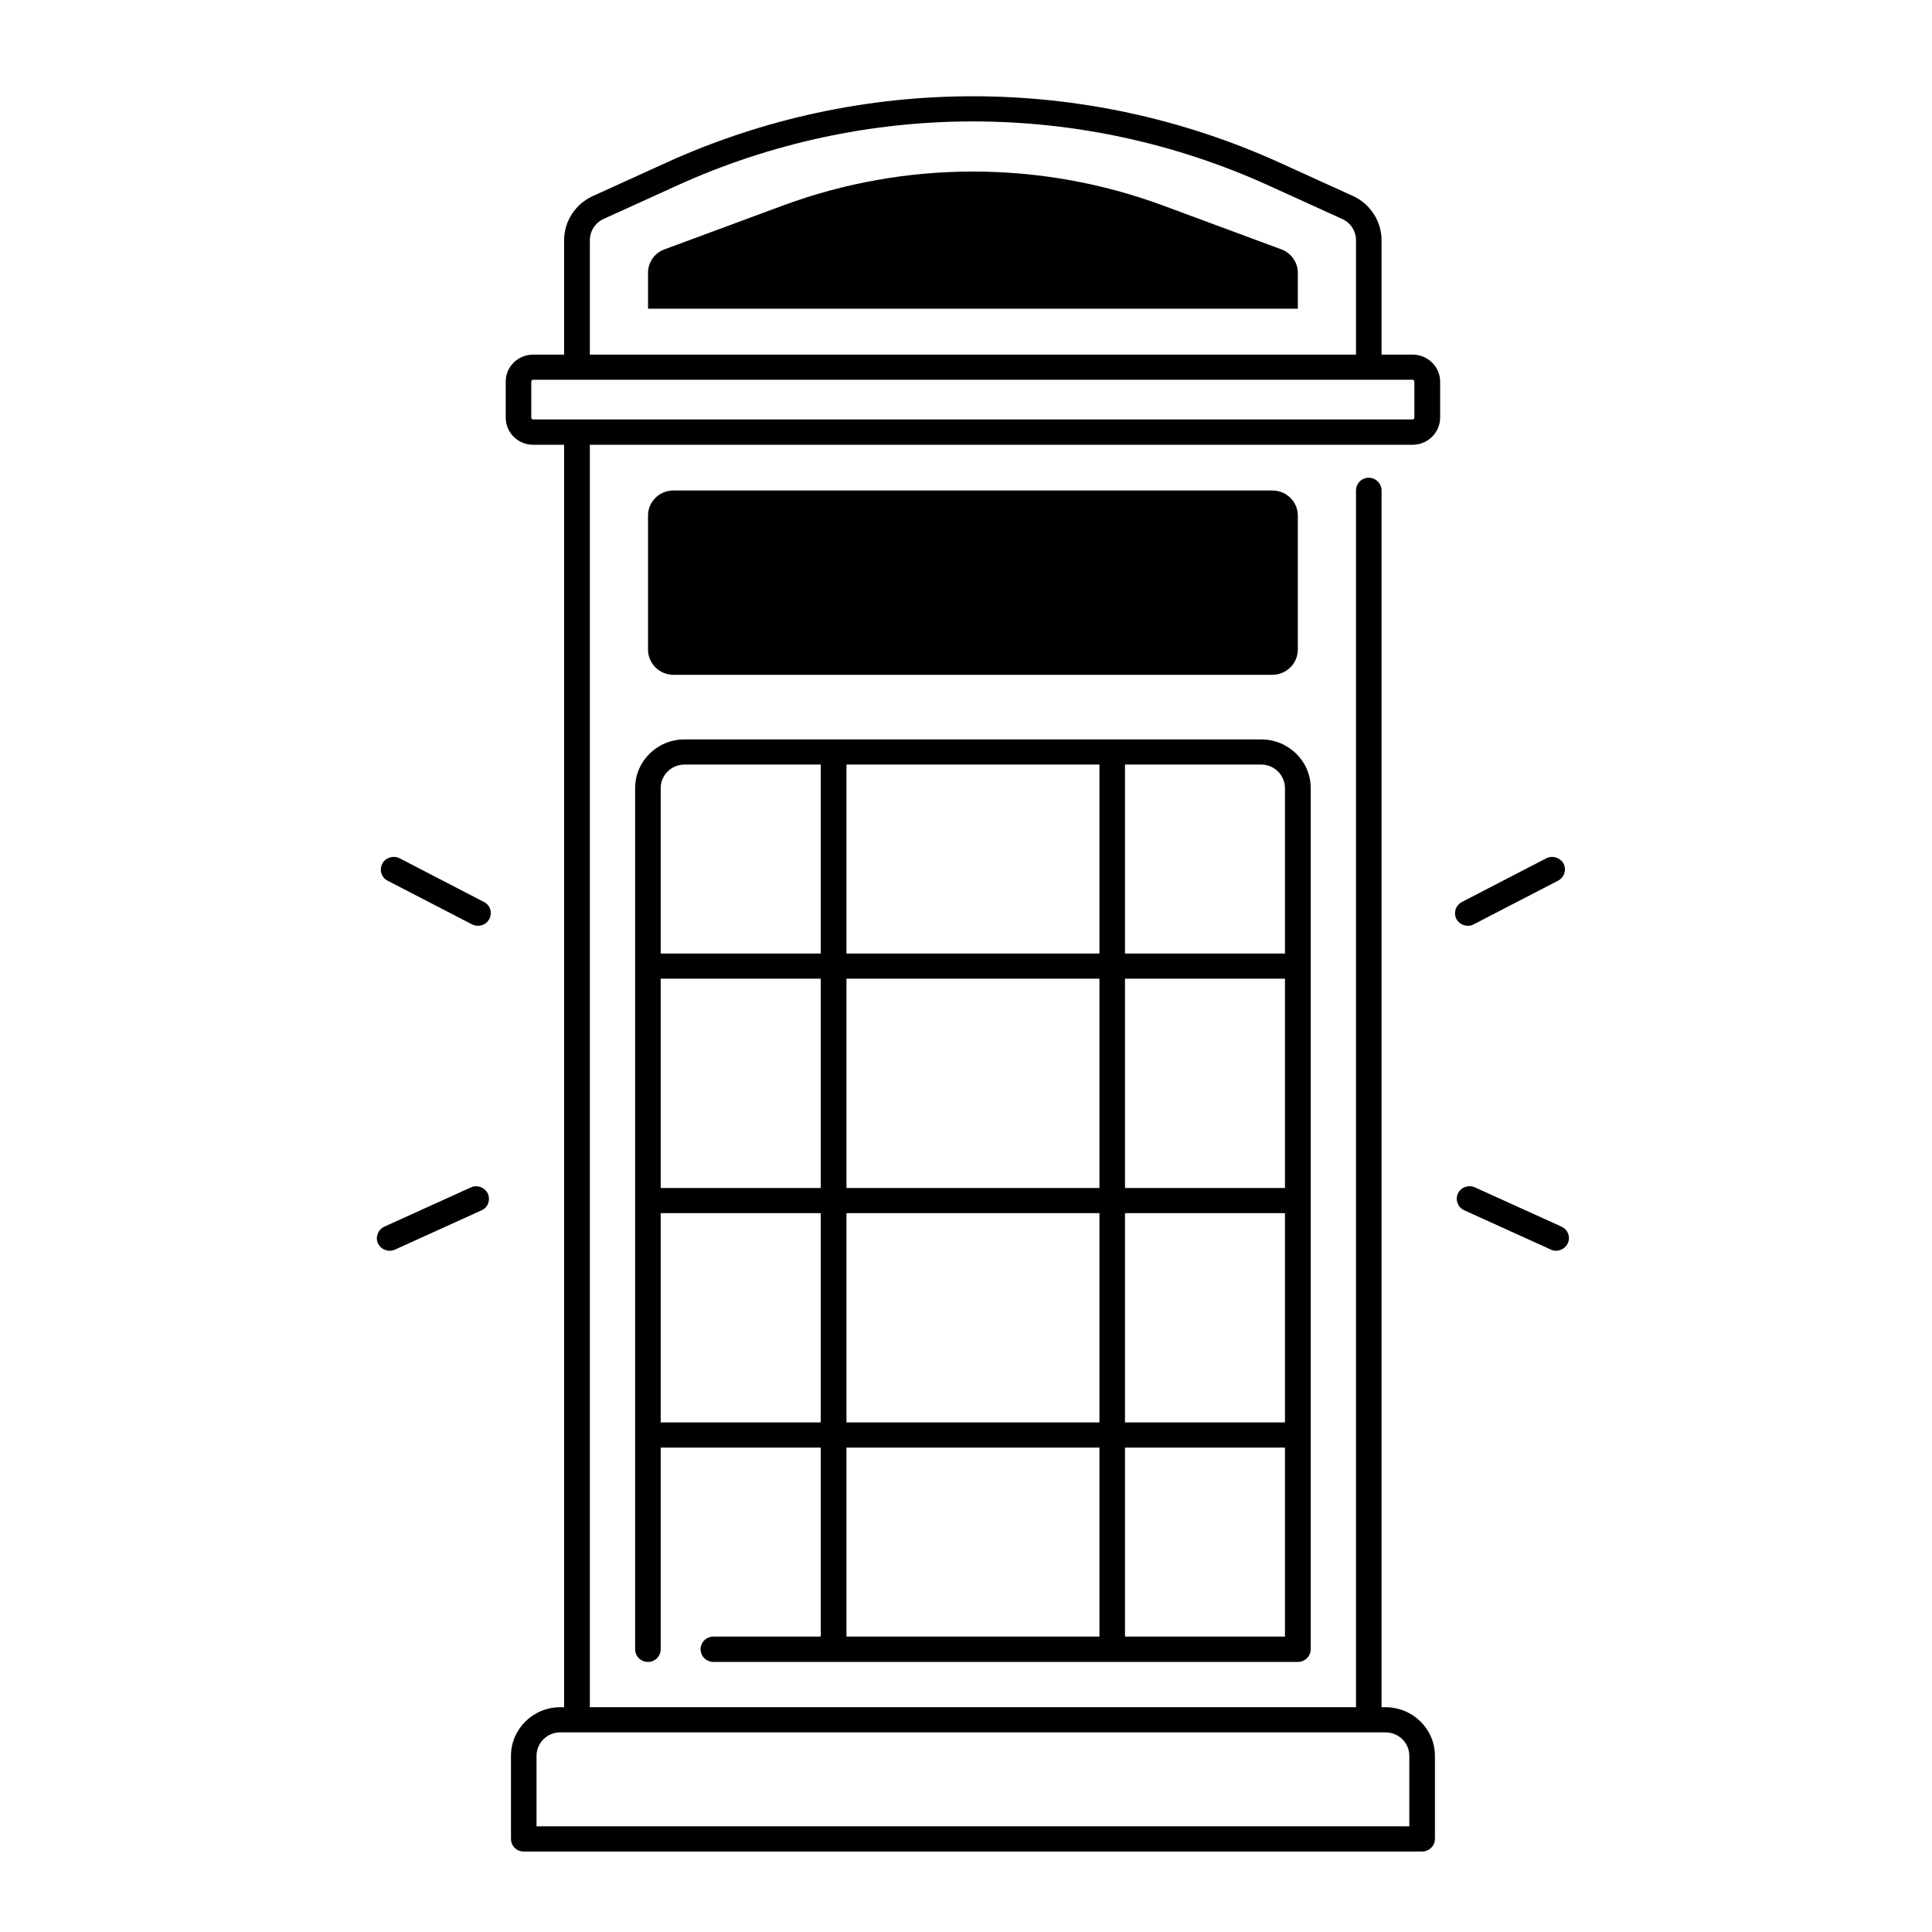 <svg xmlns="http://www.w3.org/2000/svg" xmlns:xlink="http://www.w3.org/1999/xlink" width="50" zoomAndPan="magnify" viewBox="0 0 37.5 37.5" height="50" preserveAspectRatio="xMidYMid meet" version="1.0"><defs><clipPath id="55ef199c61"><path d="M 9 1.438 L 28 1.438 L 28 35.938 L 9 35.938 Z M 9 1.438 " clip-rule="nonzero"/></clipPath><clipPath id="628cddd3ca"><path d="M 28 16 L 30.508 16 L 30.508 18 L 28 18 Z M 28 16 " clip-rule="nonzero"/></clipPath><clipPath id="9fd8ab23ee"><path d="M 28 23 L 30.508 23 L 30.508 25 L 28 25 Z M 28 23 " clip-rule="nonzero"/></clipPath><clipPath id="e64497eaea"><path d="M 7.258 16 L 10 16 L 10 18 L 7.258 18 Z M 7.258 16 " clip-rule="nonzero"/></clipPath><clipPath id="24358538b1"><path d="M 7.258 23 L 10 23 L 10 25 L 7.258 25 Z M 7.258 23 " clip-rule="nonzero"/></clipPath></defs><path fill="#000000" d="M 13.074 13.098 L 24.695 13.098 C 24.969 13.098 25.191 12.879 25.191 12.605 L 25.191 10.008 C 25.191 9.738 24.969 9.52 24.695 9.52 L 13.074 9.52 C 12.797 9.52 12.578 9.738 12.578 10.008 L 12.578 12.605 C 12.578 12.879 12.797 13.098 13.074 13.098 Z M 13.074 13.098 " fill-opacity="1" fill-rule="nonzero"/><g clip-path="url(#55ef199c61)"><path fill="#000000" d="M 27.418 6.883 L 26.816 6.883 L 26.816 4.664 C 26.816 4.297 26.598 3.957 26.262 3.805 L 24.844 3.16 C 21.055 1.438 16.711 1.438 12.926 3.16 L 11.508 3.805 C 11.168 3.957 10.949 4.297 10.949 4.664 L 10.949 6.883 L 10.348 6.883 C 10.055 6.883 9.816 7.117 9.816 7.406 L 9.816 8.105 C 9.816 8.398 10.055 8.633 10.348 8.633 L 10.949 8.633 L 10.949 33.137 L 10.875 33.137 C 10.348 33.137 9.918 33.559 9.918 34.082 L 9.918 35.691 C 9.918 35.828 10.027 35.938 10.164 35.938 L 27.602 35.938 C 27.738 35.938 27.852 35.828 27.852 35.691 L 27.852 34.082 C 27.852 33.559 27.422 33.137 26.891 33.137 L 26.816 33.137 L 26.816 9.52 C 26.816 9.383 26.703 9.273 26.566 9.273 C 26.43 9.273 26.32 9.383 26.32 9.52 L 26.32 33.137 L 11.449 33.137 L 11.449 8.633 L 27.418 8.633 C 27.711 8.633 27.953 8.398 27.953 8.105 L 27.953 7.406 C 27.953 7.117 27.711 6.883 27.418 6.883 Z M 11.449 4.664 C 11.449 4.484 11.555 4.324 11.715 4.25 L 13.133 3.605 C 16.789 1.941 20.98 1.941 24.633 3.605 L 26.051 4.25 C 26.215 4.324 26.32 4.484 26.32 4.664 L 26.32 6.883 L 11.449 6.883 Z M 26.891 33.625 C 27.148 33.625 27.355 33.828 27.355 34.082 L 27.355 35.449 L 10.414 35.449 L 10.414 34.082 C 10.414 33.828 10.621 33.625 10.875 33.625 Z M 27.453 8.105 C 27.453 8.125 27.438 8.141 27.418 8.141 L 10.348 8.141 C 10.328 8.141 10.312 8.125 10.312 8.105 L 10.312 7.406 C 10.312 7.387 10.328 7.371 10.348 7.371 L 27.418 7.371 C 27.438 7.371 27.453 7.387 27.453 7.406 Z M 27.453 8.105 " fill-opacity="1" fill-rule="nonzero"/></g><path fill="#000000" d="M 13.848 31.766 C 13.711 31.766 13.598 31.875 13.598 32.012 C 13.598 32.148 13.711 32.258 13.848 32.258 L 25.191 32.258 C 25.328 32.258 25.441 32.148 25.441 32.012 L 25.441 15.297 C 25.441 14.773 25.008 14.352 24.48 14.352 L 13.285 14.352 C 12.758 14.352 12.328 14.773 12.328 15.297 L 12.328 32.012 C 12.328 32.148 12.438 32.258 12.578 32.258 C 12.715 32.258 12.824 32.148 12.824 32.012 L 12.824 28.098 L 15.93 28.098 L 15.93 31.766 Z M 21.836 14.84 L 24.48 14.84 C 24.734 14.84 24.941 15.047 24.941 15.297 L 24.941 18.508 L 21.836 18.508 Z M 21.836 18.996 L 24.941 18.996 L 24.941 23.059 L 21.836 23.059 Z M 21.836 23.547 L 24.941 23.547 L 24.941 27.609 L 21.836 27.609 Z M 21.836 28.098 L 24.941 28.098 L 24.941 31.766 L 21.836 31.766 Z M 16.43 14.84 L 21.34 14.84 L 21.34 18.508 L 16.43 18.508 Z M 16.43 18.996 L 21.34 18.996 L 21.34 23.059 L 16.43 23.059 Z M 16.43 23.547 L 21.34 23.547 L 21.34 27.609 L 16.43 27.609 Z M 16.43 28.098 L 21.34 28.098 L 21.34 31.766 L 16.43 31.766 Z M 12.824 15.297 C 12.824 15.047 13.031 14.84 13.285 14.84 L 15.93 14.84 L 15.93 18.508 L 12.824 18.508 Z M 12.824 18.996 L 15.93 18.996 L 15.93 23.059 L 12.824 23.059 Z M 12.824 27.609 L 12.824 23.547 L 15.93 23.547 L 15.93 27.609 Z M 12.824 27.609 " fill-opacity="1" fill-rule="nonzero"/><path fill="#000000" d="M 24.871 4.84 L 22.582 3.992 C 20.199 3.109 17.57 3.109 15.188 3.992 L 12.898 4.84 C 12.703 4.91 12.578 5.094 12.578 5.297 L 12.578 5.992 L 25.191 5.992 L 25.191 5.297 C 25.191 5.094 25.062 4.91 24.871 4.84 Z M 24.871 4.84 " fill-opacity="1" fill-rule="nonzero"/><g clip-path="url(#628cddd3ca)"><path fill="#000000" d="M 28.492 17.969 C 28.531 17.969 28.57 17.961 28.605 17.941 L 30.242 17.094 C 30.363 17.031 30.41 16.883 30.348 16.762 C 30.281 16.645 30.133 16.598 30.012 16.66 L 28.375 17.508 C 28.254 17.57 28.207 17.719 28.27 17.84 C 28.316 17.922 28.402 17.969 28.492 17.969 Z M 28.492 17.969 " fill-opacity="1" fill-rule="nonzero"/></g><g clip-path="url(#9fd8ab23ee)"><path fill="#000000" d="M 30.309 23.809 L 28.629 23.047 C 28.504 22.992 28.355 23.043 28.297 23.168 C 28.242 23.289 28.297 23.438 28.422 23.492 L 30.102 24.254 C 30.133 24.27 30.168 24.277 30.203 24.277 C 30.297 24.277 30.387 24.223 30.43 24.133 C 30.488 24.012 30.434 23.867 30.309 23.809 Z M 30.309 23.809 " fill-opacity="1" fill-rule="nonzero"/></g><g clip-path="url(#e64497eaea)"><path fill="#000000" d="M 9.395 17.508 L 7.758 16.66 C 7.637 16.598 7.484 16.645 7.422 16.762 C 7.355 16.883 7.402 17.031 7.523 17.094 L 9.16 17.941 C 9.199 17.961 9.238 17.969 9.277 17.969 C 9.367 17.969 9.453 17.922 9.496 17.84 C 9.562 17.719 9.516 17.57 9.395 17.508 Z M 9.395 17.508 " fill-opacity="1" fill-rule="nonzero"/></g><g clip-path="url(#24358538b1)"><path fill="#000000" d="M 9.141 23.047 L 7.461 23.809 C 7.336 23.867 7.281 24.012 7.336 24.133 C 7.379 24.223 7.469 24.277 7.562 24.277 C 7.598 24.277 7.633 24.27 7.668 24.254 L 9.348 23.492 C 9.473 23.438 9.523 23.289 9.469 23.168 C 9.41 23.047 9.266 22.992 9.141 23.047 Z M 9.141 23.047 " fill-opacity="1" fill-rule="nonzero"/></g></svg>